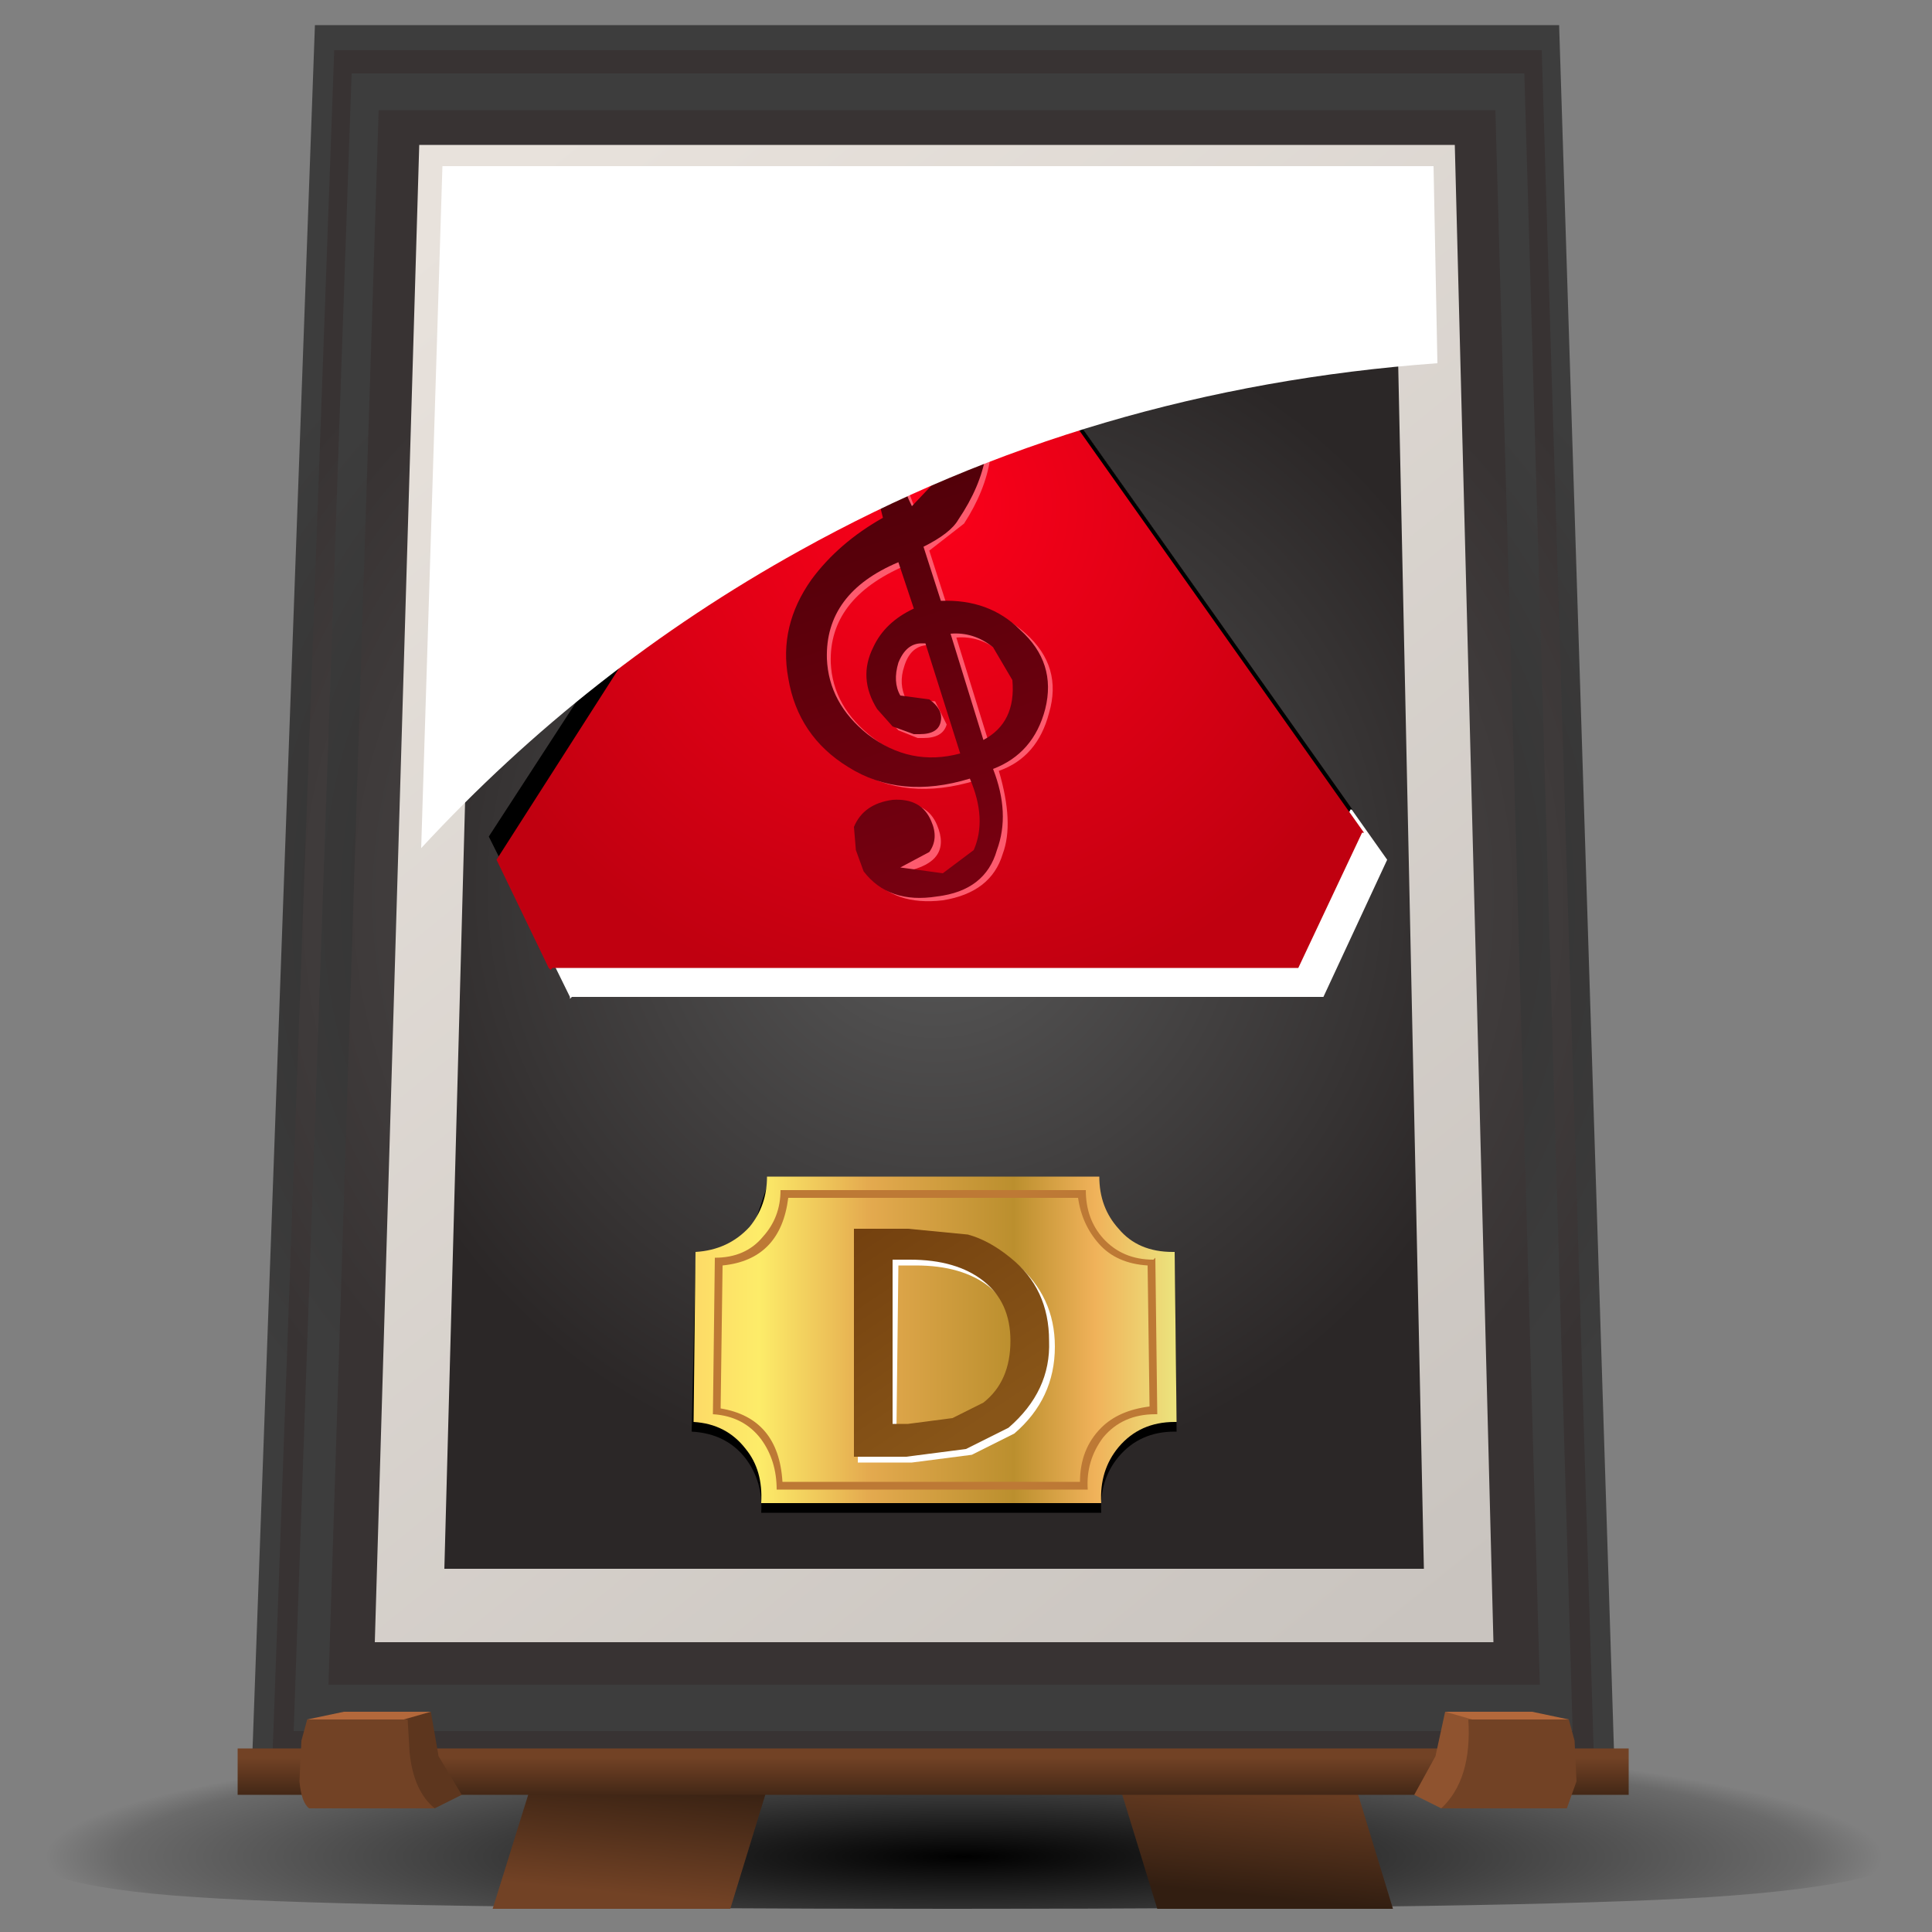 <?xml version="1.0" encoding="UTF-8" standalone="no"?>
<svg xmlns:xlink="http://www.w3.org/1999/xlink" height="50.0px" width="50.0px" xmlns="http://www.w3.org/2000/svg">
  <rect width="100%" height="100%" fill="#808080" stroke="none"/>
  <g transform="matrix(1.0, 0.0, 0.0, 1.0, 0.0, 0.0)">
    <use height="4.4" transform="matrix(1.0, 0.0, 0.0, 1.0, 0.4, 45.0)" width="49.25" xlink:href="#sprite0"/>
    <use height="48.75" transform="matrix(1.0, 0.0, 0.0, 1.0, 6.5, 0.65)" width="35.3" xlink:href="#shape1"/>
    <use height="17.95" transform="matrix(1.0, 0.0, 0.0, 1.0, 13.35, 7.9)" width="22.55" xlink:href="#sprite1"/>
    <use height="18.2" transform="matrix(1.0, 0.0, 0.0, 1.0, 12.65, 6.9)" width="22.65" xlink:href="#shape3"/>
    <use height="8.45" transform="matrix(1.0, 0.0, 0.0, 1.0, 17.9, 30.7)" width="12.55" xlink:href="#sprite2"/>
    <use height="8.45" transform="matrix(1.0, 0.0, 0.0, 1.0, 17.95, 30.45)" width="12.5" xlink:href="#shape5"/>
    <use height="17.65" transform="matrix(1.0, 0.0, 0.0, 1.0, 10.9, 4.3)" width="26.3" xlink:href="#sprite3"/>
    <use height="2.5" transform="matrix(1.0, 0.0, 0.0, 1.0, 6.15, 44.3)" width="36.0" xlink:href="#shape7"/>
  </g>
  <defs>
    <g id="sprite0" transform="matrix(1.0, 0.0, 0.0, 1.0, 0.0, 0.0)">
      <use height="4.4" transform="matrix(1.0, 0.0, 0.0, 1.0, 0.0, 0.0)" width="49.25" xlink:href="#shape0"/>
    </g>
    <g id="shape0" transform="matrix(1.0, 0.0, 0.0, 1.0, 0.0, 0.0)">
      <path d="M49.25 2.7 Q49.25 3.75 43.8 4.1 38.95 4.4 24.25 4.4 9.2 4.4 4.7 4.1 0.0 3.8 0.0 2.7 0.0 1.6 7.2 0.8 L24.6 0.0 42.05 0.8 Q49.25 1.6 49.25 2.7" fill="url(#gradient0)" fill-rule="evenodd" stroke="none"/>
    </g>
    <radialGradient cx="0" cy="0" gradientTransform="matrix(0.029, 0.0, 0.0, -0.004, 24.55, 3.05)" gradientUnits="userSpaceOnUse" id="gradient0" r="819.2" spreadMethod="pad">
      <stop offset="0.0" stop-color="#000000"/>
      <stop offset="0.922" stop-color="#000000" stop-opacity="0.169"/>
      <stop offset="1.0" stop-color="#000000" stop-opacity="0.0"/>
    </radialGradient>
    <g id="shape1" transform="matrix(1.0, 0.0, 0.0, 1.0, -6.5, -0.65)">
      <path d="M15.15 41.7 L20.45 44.35 18.9 49.4 12.75 49.4 15.15 41.7" fill="url(#gradient1)" fill-rule="evenodd" stroke="none"/>
      <path d="M33.7 41.7 L36.05 49.4 29.95 49.4 28.4 44.35 33.7 41.7" fill="url(#gradient2)" fill-rule="evenodd" stroke="none"/>
      <path d="M41.8 46.25 L6.5 46.25 8.15 0.65 40.35 0.65 41.8 46.25" fill="url(#gradient3)" fill-rule="evenodd" stroke="none"/>
      <path d="M41.25 45.5 L7.05 45.5 8.65 1.3 39.9 1.3 41.25 45.5" fill="url(#gradient4)" fill-rule="evenodd" stroke="none"/>
      <path d="M40.7 44.8 L7.6 44.8 9.1 1.9 39.45 1.9 40.7 44.8" fill="url(#gradient5)" fill-rule="evenodd" stroke="none"/>
      <path d="M39.85 43.6 L8.5 43.6 9.8 2.85 38.7 2.85 39.85 43.6" fill="url(#gradient6)" fill-rule="evenodd" stroke="none"/>
      <path d="M38.65 42.5 L9.7 42.5 10.85 3.75 37.65 3.75 38.65 42.5" fill="url(#gradient7)" fill-rule="evenodd" stroke="none"/>
      <path d="M36.85 40.6 L11.5 40.6 12.45 5.45 36.1 5.45 36.85 40.6" fill="url(#gradient8)" fill-rule="evenodd" stroke="none"/>
    </g>
    <linearGradient gradientTransform="matrix(-2.0E-4, 0.002, 0.002, 2.0E-4, 16.55, 47.4)" gradientUnits="userSpaceOnUse" id="gradient1" spreadMethod="pad" x1="-819.2" x2="819.2">
      <stop offset="0.0" stop-color="#321e11"/>
      <stop offset="1.0" stop-color="#724225"/>
    </linearGradient>
    <linearGradient gradientTransform="matrix(2.0E-4, -0.002, 0.002, 2.0E-4, 32.3, 47.4)" gradientUnits="userSpaceOnUse" id="gradient2" spreadMethod="pad" x1="-819.2" x2="819.2">
      <stop offset="0.0" stop-color="#321e11"/>
      <stop offset="1.0" stop-color="#724225"/>
    </linearGradient>
    <radialGradient cx="0" cy="0" gradientTransform="matrix(0.026, 0.0, 0.0, -0.024, 24.15, 23.45)" gradientUnits="userSpaceOnUse" id="gradient3" r="819.2" spreadMethod="pad">
      <stop offset="0.0" stop-color="#242121"/>
      <stop offset="1.0" stop-color="#3d3d3d"/>
    </radialGradient>
    <radialGradient cx="0" cy="0" gradientTransform="matrix(0.025, 0.0, 0.0, -0.024, 24.15, 23.4)" gradientUnits="userSpaceOnUse" id="gradient4" r="819.2" spreadMethod="pad">
      <stop offset="0.0" stop-color="#595959"/>
      <stop offset="0.992" stop-color="#383333"/>
    </radialGradient>
    <radialGradient cx="0" cy="0" gradientTransform="matrix(0.024, 0.0, 0.0, -0.023, 24.15, 23.35)" gradientUnits="userSpaceOnUse" id="gradient5" r="819.2" spreadMethod="pad">
      <stop offset="0.0" stop-color="#242121"/>
      <stop offset="1.0" stop-color="#3d3d3d"/>
    </radialGradient>
    <radialGradient cx="0" cy="0" gradientTransform="matrix(0.023, 0.0, 0.0, -0.022, 24.15, 23.25)" gradientUnits="userSpaceOnUse" id="gradient6" r="819.2" spreadMethod="pad">
      <stop offset="0.0" stop-color="#595959"/>
      <stop offset="0.992" stop-color="#383333"/>
    </radialGradient>
    <linearGradient gradientTransform="matrix(0.017, 0.021, 0.021, -0.017, 24.2, 23.85)" gradientUnits="userSpaceOnUse" id="gradient7" spreadMethod="pad" x1="-819.2" x2="819.2">
      <stop offset="0.0" stop-color="#e8e2dc"/>
      <stop offset="1.0" stop-color="#c9c4bf"/>
    </linearGradient>
    <radialGradient cx="0" cy="0" gradientTransform="matrix(0.019, 0.0, 0.0, -0.019, 24.2, 23.0)" gradientUnits="userSpaceOnUse" id="gradient8" r="819.2" spreadMethod="pad">
      <stop offset="0.0" stop-color="#595959"/>
      <stop offset="0.992" stop-color="#2b2727"/>
    </radialGradient>
    <g id="sprite1" transform="matrix(1.0, 0.0, 0.0, 1.0, 0.0, 0.0)">
      <use height="17.95" transform="matrix(1.0, 0.0, 0.0, 1.0, 0.0, 0.0)" width="22.55" xlink:href="#shape2"/>
    </g>
    <g id="shape2" transform="matrix(1.0, 0.0, 0.0, 1.0, 0.0, 0.0)">
      <path d="M22.55 14.35 L20.9 17.9 1.45 17.9 1.4 17.95 1.4 17.9 0.0 15.05 9.5 0.05 9.5 0.0 12.4 0.0 22.55 14.35" fill="#ffffff" fill-rule="evenodd" stroke="none"/>
    </g>
    <g id="shape3" transform="matrix(1.0, 0.0, 0.0, 1.0, -12.65, -6.9)">
      <path d="M22.2 6.95 L22.2 6.9 25.05 6.9 35.0 20.95 34.95 20.95 33.3 24.45 14.1 24.45 14.05 24.5 14.05 24.45 12.65 21.65 22.2 6.95" fill="#000000" fill-rule="evenodd" stroke="none"/>
      <path d="M22.35 7.4 L22.4 7.35 25.25 7.35 35.3 21.55 35.25 21.55 33.6 25.05 14.3 25.05 14.25 25.1 14.2 25.05 12.85 22.25 22.35 7.4" fill="url(#gradient9)" fill-rule="evenodd" stroke="none"/>
      <path d="M26.35 17.7 L25.85 16.85 Q25.35 16.45 24.75 16.5 L25.6 19.25 Q26.45 18.75 26.35 17.7 M24.1 16.7 L23.95 16.7 Q23.55 16.75 23.4 17.25 23.25 17.7 23.45 18.1 L24.2 18.15 24.5 18.75 Q24.4 19.1 23.9 19.1 L23.75 19.1 23.25 18.9 22.8 18.4 Q22.35 17.6 22.7 16.85 23.05 16.15 23.8 15.85 L23.4 14.65 Q21.45 15.5 21.5 17.15 21.55 18.3 22.6 19.1 23.65 19.9 25.0 19.55 L24.1 16.7 M24.95 9.4 L25.45 10.25 Q26.05 11.85 24.95 13.55 L24.05 14.25 24.5 15.65 Q25.65 15.6 26.55 16.4 27.5 17.25 27.15 18.45 26.85 19.6 25.85 19.95 26.25 21.3 25.95 22.1 25.65 23.1 24.4 23.3 23.15 23.45 22.5 22.65 22.1 22.0 22.25 21.45 22.5 20.85 23.25 20.8 24.0 20.75 24.25 21.35 24.65 22.3 23.45 22.55 L24.55 22.7 25.35 22.1 Q25.65 21.3 25.25 20.2 23.45 20.75 22.1 19.9 20.8 19.15 20.55 17.65 20.3 16.3 21.15 15.1 21.8 14.1 23.0 13.45 L22.85 13.1 Q22.15 11.35 22.85 9.9 23.35 9.05 24.05 9.0 24.55 8.95 24.95 9.4 M24.8 10.8 Q24.6 9.9 24.15 10.0 23.85 10.0 23.6 10.7 23.05 11.7 23.7 13.2 25.15 12.4 24.8 10.8" fill="#fd5b6e" fill-rule="evenodd" stroke="none"/>
      <path d="M23.85 16.65 Q23.45 16.65 23.25 17.15 23.1 17.65 23.3 18.0 L24.05 18.1 Q24.4 18.35 24.35 18.65 24.3 19.0 23.8 19.0 L23.65 19.0 23.1 18.8 22.7 18.35 Q22.2 17.55 22.6 16.75 22.9 16.1 23.65 15.75 L23.25 14.55 Q21.35 15.35 21.4 17.05 21.45 18.2 22.45 19.0 23.55 19.85 24.85 19.5 L23.95 16.65 23.85 16.65 M26.2 17.6 L25.7 16.75 Q25.2 16.35 24.6 16.4 L25.45 19.15 Q26.3 18.7 26.2 17.6 M23.95 8.95 Q24.8 8.9 25.35 10.15 25.95 11.75 24.8 13.45 24.6 13.8 23.9 14.15 L24.35 15.55 Q25.6 15.5 26.4 16.3 27.35 17.15 27.05 18.35 26.75 19.5 25.7 19.9 26.15 21.05 25.8 22.0 25.5 23.05 24.25 23.2 23.0 23.4 22.35 22.55 L22.15 22.0 22.1 21.4 Q22.35 20.8 23.1 20.7 23.85 20.65 24.1 21.25 24.3 21.7 24.05 22.05 L23.3 22.45 24.4 22.6 25.2 22.0 Q25.55 21.2 25.1 20.15 23.3 20.7 21.95 19.85 20.65 19.05 20.4 17.55 20.15 16.2 21.0 15.0 21.7 14.05 22.85 13.4 L22.75 13.0 Q22.0 11.4 22.7 9.85 23.15 8.95 23.95 8.95 M24.65 10.75 Q24.5 9.85 24.0 9.9 23.7 10.0 23.45 10.6 22.95 11.8 23.6 13.1 L24.5 12.15 Q24.85 11.5 24.65 10.75" fill="url(#gradient10)" fill-rule="evenodd" stroke="none"/>
    </g>
    <radialGradient cx="0" cy="0" gradientTransform="matrix(0.016, 0.0, 0.0, -0.016, 24.05, 13.1)" gradientUnits="userSpaceOnUse" id="gradient9" r="819.2" spreadMethod="pad">
      <stop offset="0.0" stop-color="#fc001a"/>
      <stop offset="1.0" stop-color="#c00010"/>
    </radialGradient>
    <linearGradient gradientTransform="matrix(-0.002, -0.006, -0.006, 0.002, 24.0, 17.5)" gradientUnits="userSpaceOnUse" id="gradient10" spreadMethod="pad" x1="-819.2" x2="819.2">
      <stop offset="0.0" stop-color="#770010"/>
      <stop offset="1.0" stop-color="#510009"/>
    </linearGradient>
    <g id="sprite2" transform="matrix(1.0, 0.0, 0.0, 1.0, 0.0, 0.0)">
      <use height="8.45" transform="matrix(1.0, 0.0, 0.0, 1.0, 0.0, 0.0)" width="12.55" xlink:href="#shape4"/>
    </g>
    <g id="shape4" transform="matrix(1.0, 0.0, 0.0, 1.0, 0.0, 0.0)">
      <path d="M12.45 1.95 L12.5 1.95 12.55 6.35 12.5 6.35 Q11.6 6.35 11.05 7.0 10.55 7.6 10.6 8.45 L1.8 8.45 Q1.85 7.65 1.4 7.05 0.9 6.4 0.0 6.35 L0.1 1.95 Q0.95 1.95 1.5 1.35 L1.95 0.0 10.55 0.0 Q10.55 0.8 11.05 1.35 11.55 1.95 12.45 1.95" fill="#000000" fill-rule="evenodd" stroke="none"/>
    </g>
    <g id="shape5" transform="matrix(1.0, 0.0, 0.0, 1.0, -17.95, -30.45)">
      <path d="M19.7 38.9 Q19.75 38.05 19.3 37.5 18.8 36.85 17.95 36.8 L18.0 32.4 Q18.85 32.35 19.4 31.75 19.85 31.2 19.85 30.45 L28.45 30.45 Q28.45 31.25 28.95 31.8 29.45 32.4 30.35 32.4 L30.4 32.4 30.45 36.8 30.4 36.8 Q29.5 36.8 28.95 37.45 28.45 38.05 28.5 38.9 L19.7 38.9" fill="url(#gradient11)" fill-rule="evenodd" stroke="none"/>
      <path d="M20.1 38.55 Q20.1 37.8 19.7 37.25 19.25 36.65 18.45 36.6 L18.5 32.55 Q19.3 32.55 19.75 32.0 20.2 31.5 20.2 30.8 L28.1 30.8 Q28.1 31.55 28.55 32.05 29.05 32.6 29.85 32.6 L29.9 32.55 29.95 36.6 29.9 36.6 Q29.05 36.6 28.55 37.2 28.1 37.8 28.15 38.55 L20.1 38.55 M20.4 31.0 Q20.2 32.6 18.7 32.75 L18.65 36.45 Q20.15 36.7 20.25 38.35 L27.95 38.35 Q27.95 37.5 28.5 36.95 28.95 36.5 29.75 36.4 L29.7 32.75 Q28.9 32.7 28.45 32.2 28.0 31.7 27.9 31.0 L20.4 31.0" fill="#bd7935" fill-rule="evenodd" stroke="none"/>
      <path d="M26.3 32.7 Q27.3 33.55 27.3 34.85 27.3 36.2 26.25 37.1 L25.15 37.65 23.6 37.85 22.2 37.85 22.25 31.95 23.6 31.95 25.2 32.1 Q25.75 32.25 26.3 32.7 M23.7 32.75 L23.25 32.75 23.2 37.0 23.65 37.0 24.8 36.85 25.6 36.45 Q26.3 35.85 26.3 34.85 26.3 33.9 25.6 33.3 24.9 32.75 23.7 32.75" fill="#ffffff" fill-rule="evenodd" stroke="none"/>
      <path d="M26.15 32.55 Q27.15 33.35 27.15 34.7 27.2 36.0 26.1 36.95 L25.0 37.5 23.45 37.7 22.1 37.7 22.1 31.8 23.5 31.8 25.05 31.95 Q25.6 32.1 26.15 32.55 M23.55 32.6 L23.1 32.6 23.1 36.85 23.5 36.85 24.65 36.7 25.45 36.3 Q26.15 35.75 26.15 34.7 26.15 33.7 25.45 33.15 24.75 32.6 23.55 32.6" fill="url(#gradient12)" fill-rule="evenodd" stroke="none"/>
    </g>
    <linearGradient gradientTransform="matrix(0.008, 0.0, 0.0, -0.008, 24.2, 34.65)" gradientUnits="userSpaceOnUse" id="gradient11" spreadMethod="pad" x1="-819.2" x2="819.2">
      <stop offset="0.0" stop-color="#fdd766"/>
      <stop offset="0.153" stop-color="#fdec69"/>
      <stop offset="0.369" stop-color="#e4aa4f"/>
      <stop offset="0.655" stop-color="#bb8f2e"/>
      <stop offset="0.816" stop-color="#f0b25a"/>
      <stop offset="1.0" stop-color="#ebeb83"/>
    </linearGradient>
    <linearGradient gradientTransform="matrix(-0.002, -0.003, -0.003, 0.002, 23.75, 34.4)" gradientUnits="userSpaceOnUse" id="gradient12" spreadMethod="pad" x1="-819.2" x2="819.2">
      <stop offset="0.0" stop-color="#885518"/>
      <stop offset="0.992" stop-color="#74410f"/>
    </linearGradient>
    <g id="sprite3" transform="matrix(1.0, 0.0, 0.0, 1.0, 0.0, 0.0)">
      <use height="17.65" transform="matrix(1.0, 0.0, 0.0, 1.0, 0.0, 0.0)" width="26.3" xlink:href="#shape6"/>
    </g>
    <g id="shape6" transform="matrix(1.0, 0.0, 0.0, 1.0, 0.0, 0.0)">
      <path d="M26.3 5.1 Q17.35 5.75 9.8 9.95 4.3 13.0 0.0 17.65 L0.55 0.0 26.2 0.0 26.3 5.1" fill="#ffffff" fill-rule="evenodd" stroke="none"/>
    </g>
    <g id="shape7" transform="matrix(1.0, 0.0, 0.0, 1.0, -6.15, -44.3)">
      <path d="M6.15 45.25 L42.15 45.25 42.15 46.45 6.15 46.45 6.15 45.25" fill="url(#gradient13)" fill-rule="evenodd" stroke="none"/>
      <path d="M9.95 45.65 L9.8 44.65 10.45 44.4 11.15 44.3 11.35 45.45 11.95 46.45 11.25 46.8 10.55 46.45 9.95 45.65" fill="#5d361e" fill-rule="evenodd" stroke="none"/>
      <path d="M9.1 45.4 L7.95 44.5 8.9 44.3 11.15 44.3 10.45 44.5 9.1 45.4" fill="#b3683b" fill-rule="evenodd" stroke="none"/>
      <path d="M11.25 46.8 L8.0 46.8 Q7.8 46.65 7.75 46.1 L7.8 45.05 7.95 44.5 10.55 44.5 10.6 45.35 Q10.7 46.35 11.25 46.8" fill="#724225" fill-rule="evenodd" stroke="none"/>
      <path d="M38.6 45.65 L38.0 46.45 37.3 46.8 36.6 46.45 37.15 45.45 37.4 44.3 38.1 44.4 38.75 44.65 38.6 45.65" fill="#8f532f" fill-rule="evenodd" stroke="none"/>
      <path d="M39.4 45.4 L38.1 44.5 37.4 44.3 39.65 44.3 40.6 44.5 39.4 45.4" fill="#b3683b" fill-rule="evenodd" stroke="none"/>
      <path d="M37.3 46.8 Q38.1 46.05 38.0 44.5 L40.6 44.5 40.75 45.05 40.8 46.1 40.55 46.8 37.3 46.8" fill="#724225" fill-rule="evenodd" stroke="none"/>
    </g>
    <linearGradient gradientTransform="matrix(0.0, -8.0E-4, -8.0E-4, 0.0, 24.15, 46.15)" gradientUnits="userSpaceOnUse" id="gradient13" spreadMethod="pad" x1="-819.2" x2="819.2">
      <stop offset="0.0" stop-color="#321e11"/>
      <stop offset="1.0" stop-color="#724225"/>
    </linearGradient>
  </defs>
</svg>
